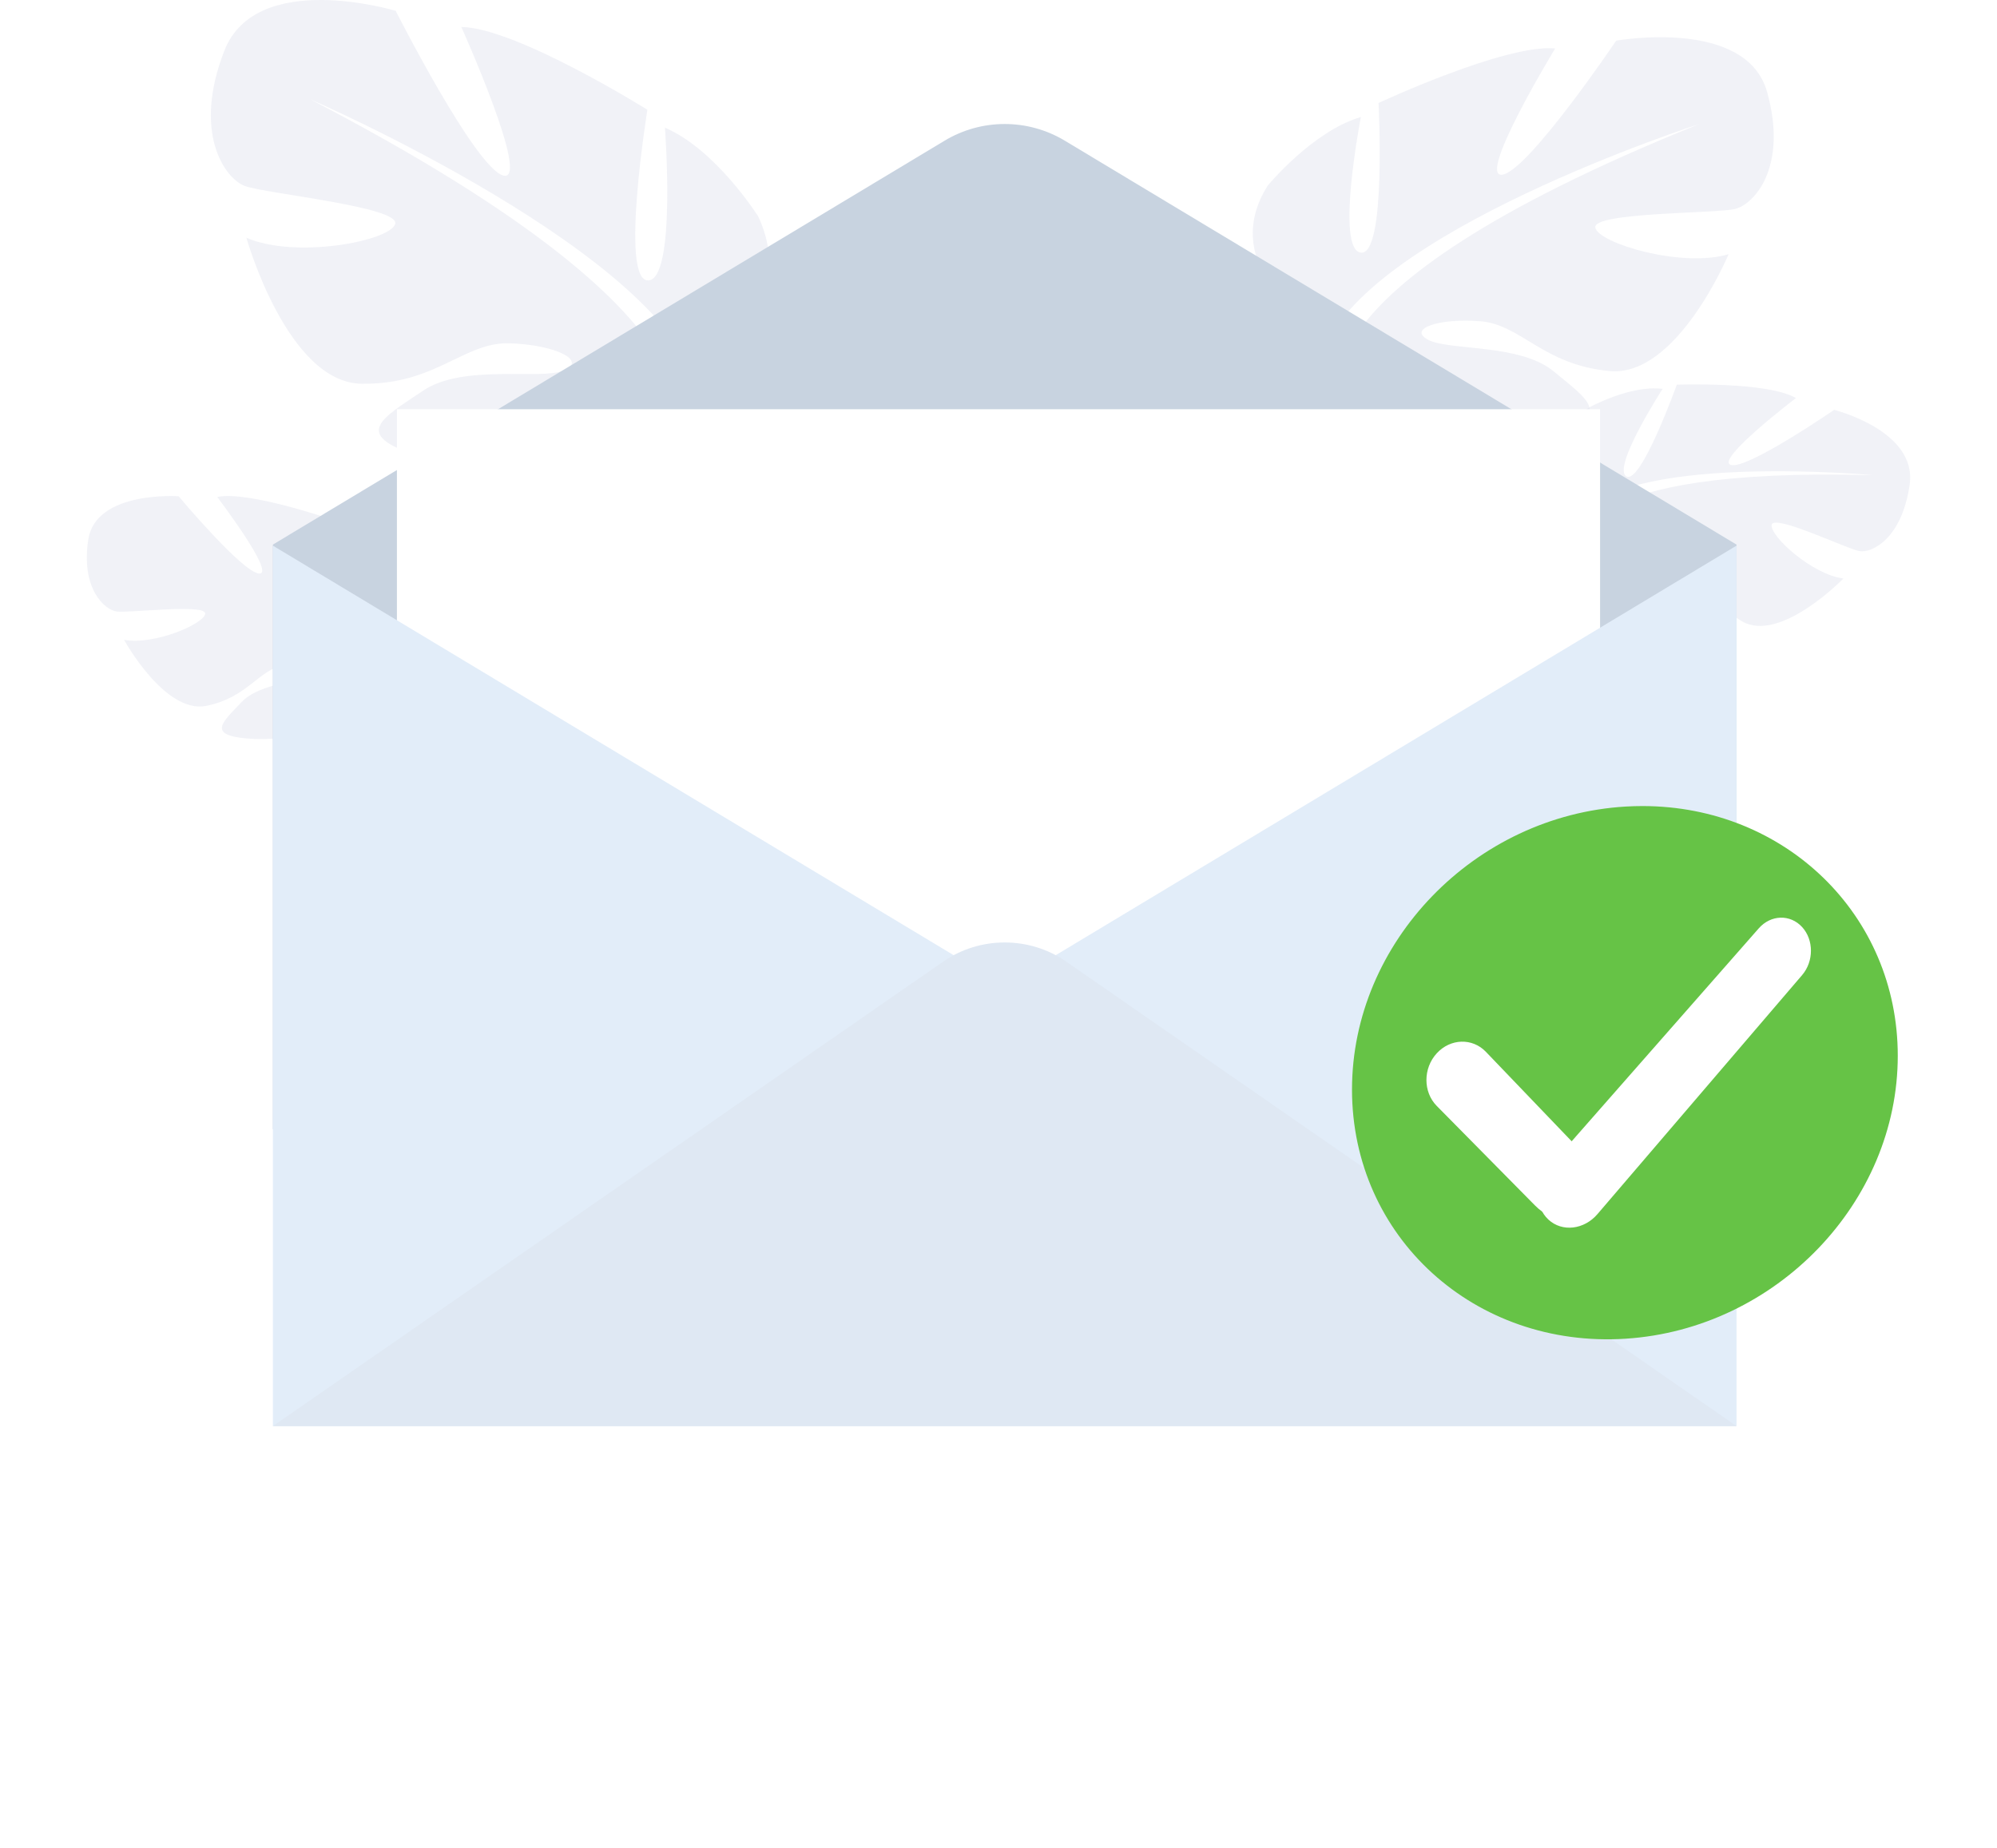 <svg width="161" height="149" viewBox="0 0 161 149" fill="none" xmlns="http://www.w3.org/2000/svg">
<path opacity="0.278" fill-rule="evenodd" clip-rule="evenodd" d="M127.848 42.309C127.848 42.309 123.517 36.233 128.116 32.86C128.116 32.86 131.439 31.02 134.04 31.359C134.04 31.359 129.954 37.679 131.112 38.411C132.27 39.143 135.186 31.021 135.186 31.021C135.186 31.021 142.517 30.755 144.79 32.102C144.79 32.102 138.243 37.085 139.536 37.492C140.829 37.9 147.87 33.051 147.87 33.051C147.87 33.051 154.58 34.72 153.96 39.074C153.34 43.427 150.923 44.624 149.903 44.44C148.883 44.256 143.018 41.432 142.835 42.314C142.651 43.196 146.096 46.345 148.62 46.648C148.62 46.648 143.51 51.912 140.427 50.092C137.344 48.272 137.224 45.701 135.299 44.613C133.375 43.525 131.684 43.415 132.444 44.446C133.204 45.476 136.733 46.662 137.741 48.857C138.749 51.052 139.681 52.549 136.424 51.809C133.167 51.068 127.973 48.169 127.911 45.239L127.848 42.309Z" fill="#CDD3E3"/>
<path fill-rule="evenodd" clip-rule="evenodd" d="M151 38.318C151 38.318 132.13 36.567 127.615 41.287C127.615 41.287 126.519 43.771 123.518 45.918L123 47C123 47 126.493 44.019 127.679 43.895C127.679 43.895 126.264 37.645 151 38.318Z" fill="white"/>
<path fill-rule="evenodd" clip-rule="evenodd" d="M123.898 46.432C123.898 46.432 119.621 49.301 119 54.883L119.738 55C119.738 55 121.392 49.294 123.888 47.182C126.384 45.071 123.898 46.432 123.898 46.432Z" fill="#82B378"/>
<path opacity="0.278" fill-rule="evenodd" clip-rule="evenodd" d="M107.383 27.409C107.383 27.409 97.674 22.131 102.205 14.967C102.205 14.967 105.83 10.568 109.714 9.437C109.714 9.437 107.642 20.12 109.714 20.371C111.785 20.622 111.138 8.306 111.138 8.306C111.138 8.306 121.366 3.53 125.379 3.907C125.379 3.907 119.036 14.338 121.107 14.087C123.178 13.836 130.299 3.279 130.299 3.279C130.299 3.279 140.786 1.394 142.469 7.426C144.152 13.459 141.433 16.475 139.88 16.852C138.326 17.229 128.357 17.103 128.616 18.36C128.875 19.617 135.607 21.628 139.362 20.497C139.362 20.497 135.219 30.425 129.781 29.922C124.344 29.42 122.661 26.152 119.294 25.901C115.928 25.649 113.469 26.529 115.152 27.409C116.835 28.289 122.531 27.697 125.25 29.941C127.969 32.185 130.17 33.567 125.12 34.573C120.071 35.578 111.009 34.95 109.196 31.179L107.383 27.409Z" fill="#CDD3E3"/>
<path fill-rule="evenodd" clip-rule="evenodd" d="M137 10C137 10 109.717 18.793 106.598 28.621C106.598 28.621 106.728 33.017 104 38.06V40C104 40 106.858 33.405 108.417 32.5C108.417 32.5 102.311 23.966 137 10Z" fill="white"/>
<path fill-rule="evenodd" clip-rule="evenodd" d="M103.646 38.183C103.646 38.183 99.276 44.414 101.768 52L102.892 51.716C102.892 51.716 101.801 43.361 104.087 39.159C106.373 34.957 103.646 38.183 103.646 38.183Z" fill="#82B378"/>
<path opacity="0.278" fill-rule="evenodd" clip-rule="evenodd" d="M53.917 30.822C53.917 30.822 65.175 26.051 61.118 17.434C61.118 17.434 57.708 12.041 53.608 10.298C53.608 10.298 54.541 22.581 52.248 22.613C49.955 22.646 52.194 8.852 52.194 8.852C52.194 8.852 41.621 2.236 37.192 2.175C37.192 2.175 42.821 14.691 40.59 14.158C38.36 13.624 31.899 0.872 31.899 0.872C31.899 0.872 20.684 -2.519 18.096 4.072C15.508 10.663 18.101 14.39 19.75 15.002C21.4 15.615 32.3 16.678 31.86 18.063C31.421 19.447 23.821 20.898 19.863 19.17C19.863 19.17 23.151 30.854 29.15 30.945C35.149 31.036 37.394 27.559 41.1 27.683C44.806 27.807 47.383 29.096 45.436 29.883C43.489 30.67 37.343 29.315 34.095 31.514C30.848 33.712 28.273 35.003 33.66 36.746C39.048 38.489 49.021 38.877 51.469 34.85L53.917 30.822Z" fill="#CDD3E3"/>
<path fill-rule="evenodd" clip-rule="evenodd" d="M25 8C25 8 54.051 20.627 56.289 31.513C56.289 31.513 55.606 36.204 58 41.924L57.762 44C57.762 44 55.415 36.604 53.804 35.452C53.804 35.452 61.595 27.036 25 8Z" fill="white"/>
<path fill-rule="evenodd" clip-rule="evenodd" d="M56.262 41.546C56.262 41.546 59.994 49.396 56.52 58L55.4 57.53C55.4 57.53 57.531 47.852 55.692 42.639C53.853 37.425 56.262 41.546 56.262 41.546Z" fill="#82B378"/>
<path opacity="0.278" fill-rule="evenodd" clip-rule="evenodd" d="M32.704 59.414C30.655 56.488 30.427 53.763 30.427 53.763C30.427 53.763 36.096 49.733 32.754 45.494C32.754 45.494 30.177 42.95 27.675 42.501C27.675 42.501 29.738 49.148 28.466 49.451C27.193 49.755 26.706 41.881 26.706 41.881C26.706 41.881 19.987 39.557 17.513 40.075C17.513 40.075 22.221 46.265 20.912 46.249C19.603 46.233 14.402 40.018 14.402 40.018C14.402 40.018 7.731 39.549 7.118 43.501C6.506 47.452 8.418 49.18 9.414 49.312C10.409 49.444 16.612 48.67 16.542 49.487C16.471 50.304 12.422 52.05 10 51.593C10 51.593 13.3 57.615 16.652 56.918C20.004 56.22 20.816 54.026 22.896 53.632C24.975 53.239 26.572 53.627 25.587 54.303C24.601 54.979 21.009 54.999 19.477 56.614C17.945 58.23 16.674 59.261 19.893 59.549C23.112 59.837 28.713 58.808 29.57 56.285C29.608 56.175 29.643 56.071 29.677 55.97C29.632 56.176 29.57 56.285 29.57 56.285C30.189 56.556 31.241 58.058 31.985 59.217C32.095 59.416 32.264 59.69 32.511 60.059L32.511 60.059C32.613 60.228 32.695 60.365 32.752 60.461C34.174 63.086 34.126 67.896 34.126 67.896L34.819 68C35.764 63.051 32.704 59.414 32.704 59.414Z" fill="#CDD3E3"/>
<path fill-rule="evenodd" clip-rule="evenodd" d="M22 43.916L76.15 11.347C79.136 9.551 82.864 9.551 85.85 11.347L140 43.916L140 97L22 91.056V43.916Z" fill="#C8D3E0"/>
<g filter="url(#filter0_d_0_1)">
<path fill-rule="evenodd" clip-rule="evenodd" d="M32 104H129V20H32V104Z" fill="white"/>
</g>
<path fill-rule="evenodd" clip-rule="evenodd" d="M140 44V115H22V44L81 79.501L140 44Z" fill="#E2EDF9"/>
<path fill-rule="evenodd" clip-rule="evenodd" d="M22 115L76.047 77.539C79.008 75.487 82.992 75.487 85.953 77.539L140 115H22Z" fill="#DFE8F3"/>
<path fill-rule="evenodd" clip-rule="evenodd" d="M131.068 65.04C118.897 65.757 109 75.975 109 87.862C109 99.748 118.897 108.742 131.068 107.952C143.197 107.164 153 96.951 153 85.138C153 73.764 143.915 64.999 132.414 65C131.969 65 131.519 65.013 131.068 65.04Z" fill="#66C346"/>
<path fill-rule="evenodd" clip-rule="evenodd" d="M123.753 97.207C121.114 94.533 115.834 89.184 115.834 89.184C114.722 88.057 114.722 86.148 115.834 84.936C116.938 83.733 118.709 83.686 119.79 84.814C119.79 84.814 125.361 90.627 128.147 93.533C130.861 96.364 126.766 100.259 123.753 97.207Z" fill="white"/>
<path fill-rule="evenodd" clip-rule="evenodd" d="M126.826 98.982C126.109 99.065 125.387 98.86 124.834 98.346C123.722 97.312 123.722 95.434 124.834 94.168L141.792 74.862C142.767 73.752 144.332 73.711 145.288 74.756C146.237 75.793 146.237 77.522 145.288 78.631L128.79 97.903C128.251 98.534 127.54 98.9 126.826 98.982Z" fill="white"/>
<defs>
<filter id="filter0_d_0_1" x="0" y="1" width="161" height="148" filterUnits="userSpaceOnUse" color-interpolation-filters="sRGB">
<feFlood flood-opacity="0" result="BackgroundImageFix"/>
<feColorMatrix in="SourceAlpha" type="matrix" values="0 0 0 0 0 0 0 0 0 0 0 0 0 0 0 0 0 0 127 0" result="hardAlpha"/>
<feOffset dy="13"/>
<feGaussianBlur stdDeviation="16"/>
<feColorMatrix type="matrix" values="0 0 0 0 0.884 0 0 0 0 0.899 0 0 0 0 0.951 0 0 0 1 0"/>
<feBlend mode="normal" in2="BackgroundImageFix" result="effect1_dropShadow_0_1"/>
<feBlend mode="normal" in="SourceGraphic" in2="effect1_dropShadow_0_1" result="shape"/>
</filter>
</defs>
</svg>
